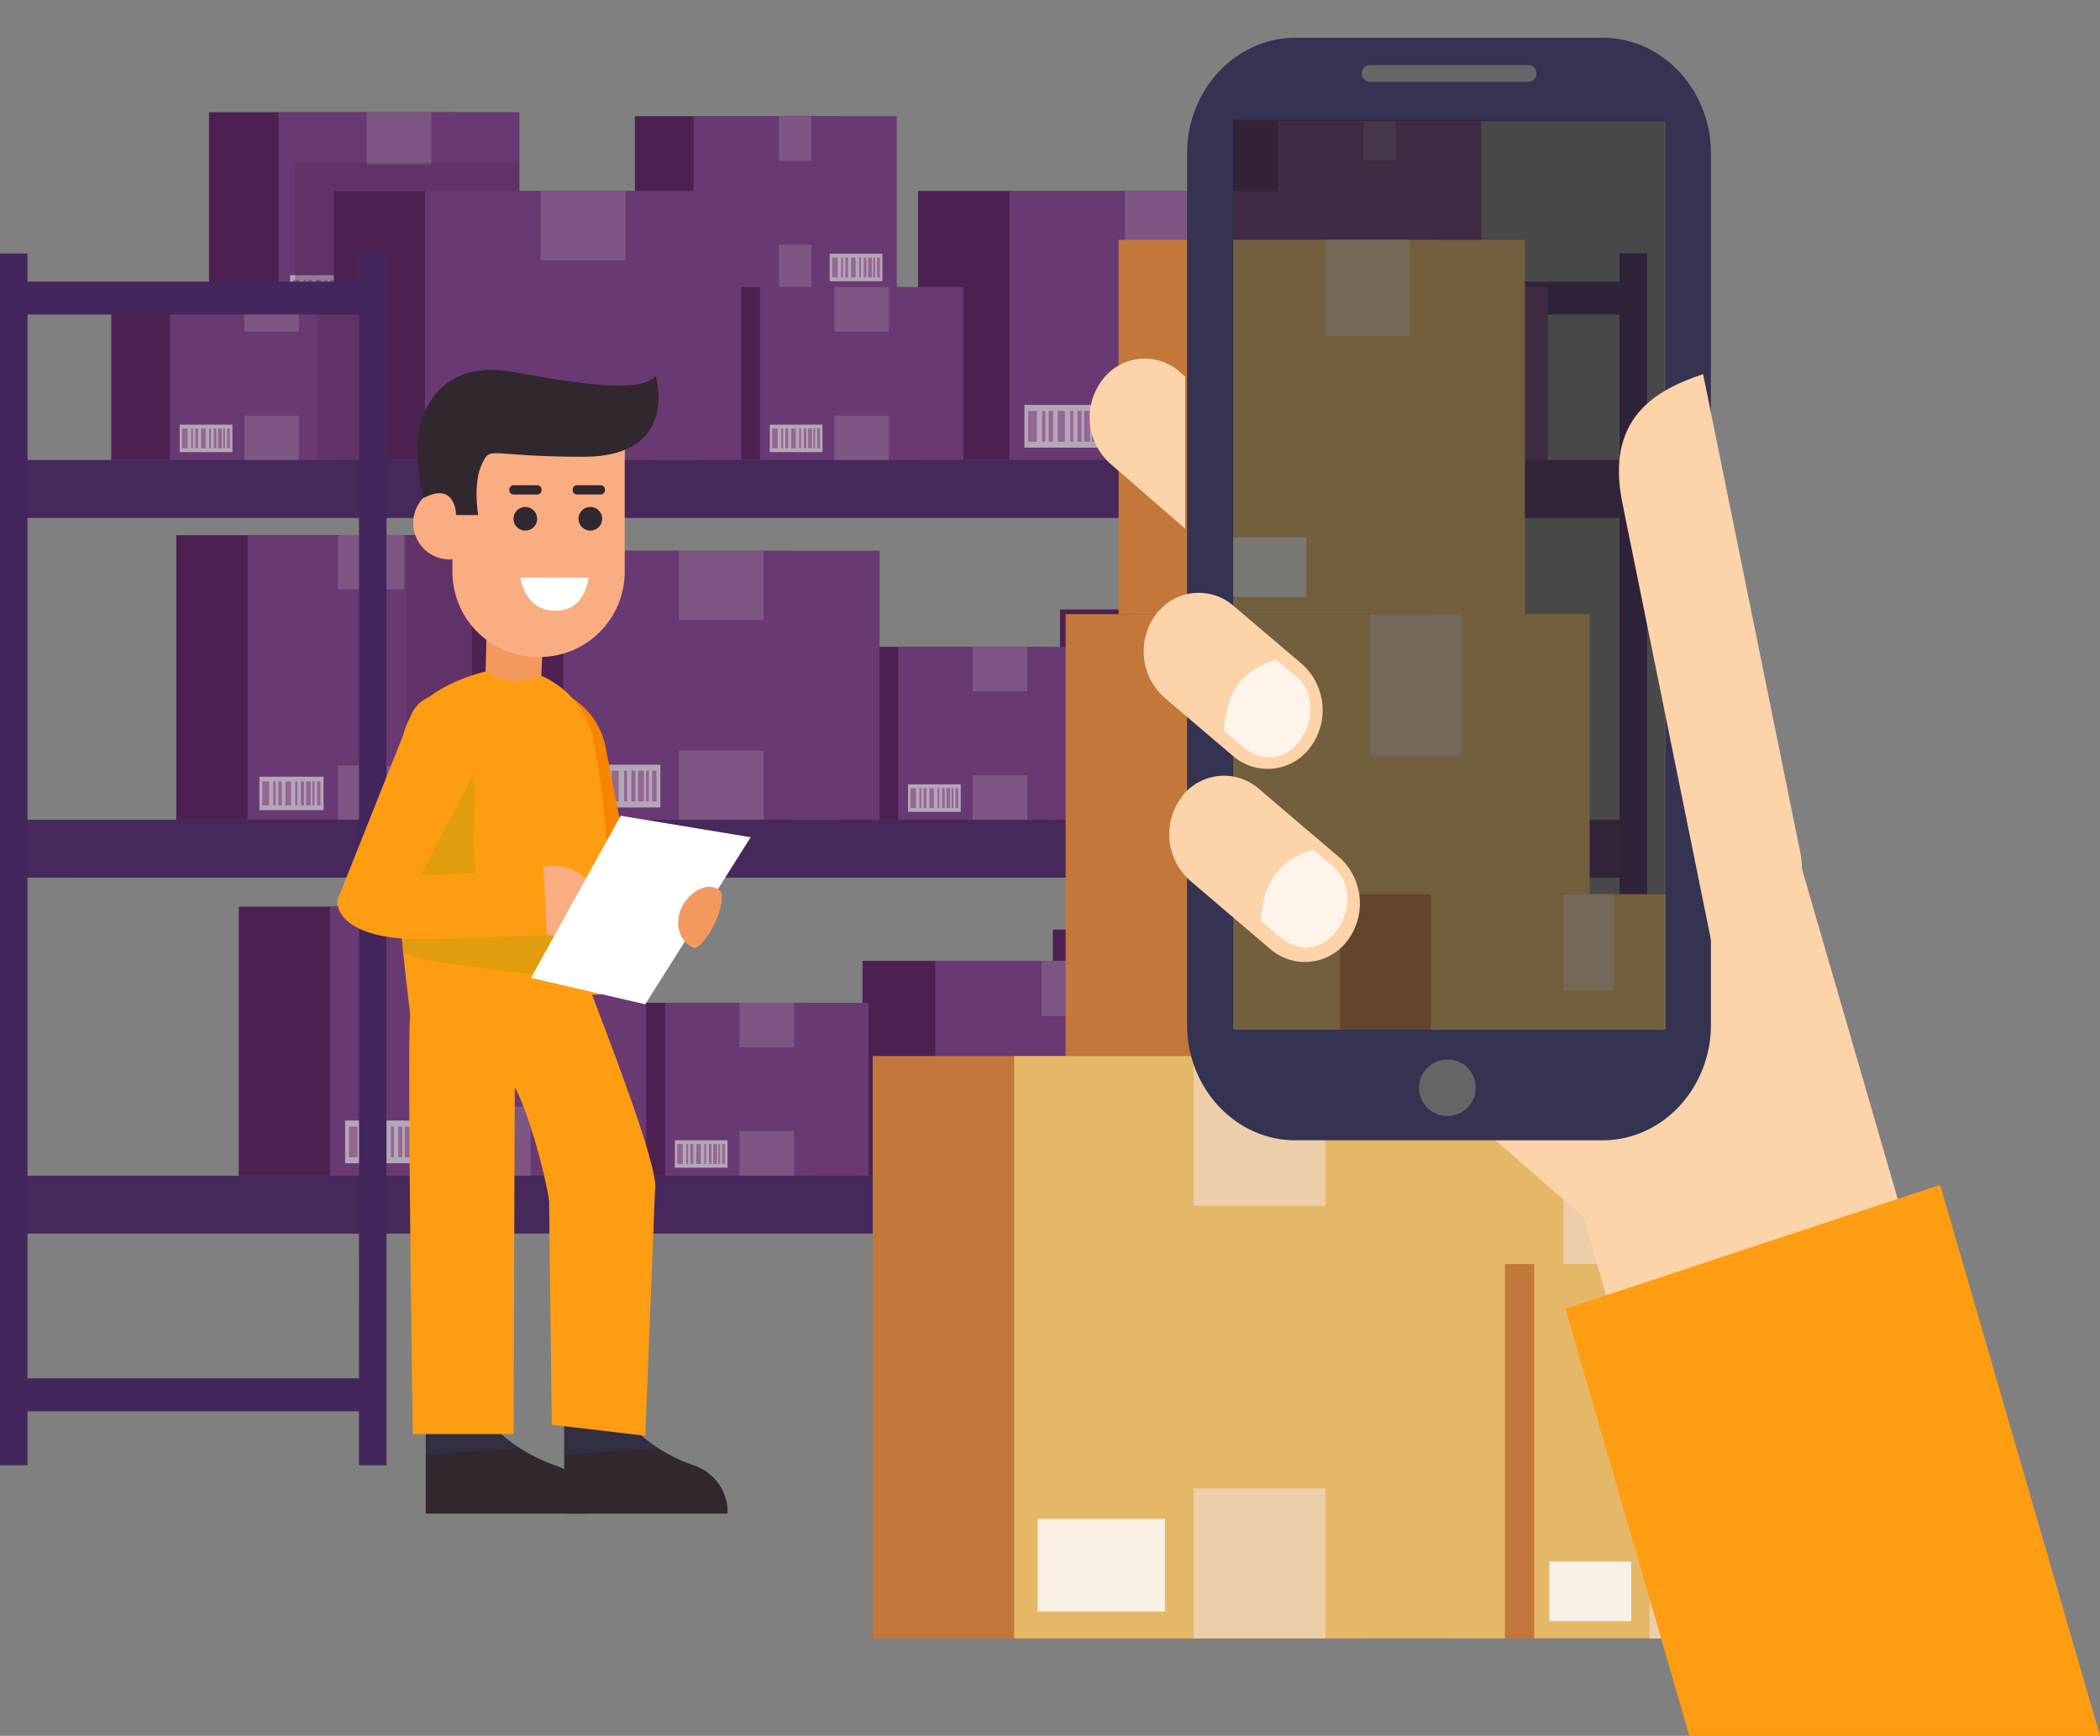 <svg id="Layer_1" data-name="Layer 1" xmlns="http://www.w3.org/2000/svg" viewBox="0 0 432.13 357.25"><rect x="0" y="0" width="432.13" height="357.25" fill="#808080" stroke="none"/><defs><style>.cls-1{fill:#2c0055;opacity:0.37;}.cls-1,.cls-20,.cls-22,.cls-27,.cls-9{isolation:isolate;}.cls-2,.cls-27{opacity:0.59;}.cls-3{fill:#2e094d;}.cls-4,.cls-9{fill:#3d003d;}.cls-5{fill:#6e2974;}.cls-6{fill:#925a91;}.cls-7{fill:#eae3e7;}.cls-8{fill:#b876aa;}.cls-9{opacity:0.32;}.cls-10{fill:#330c4b;}.cls-11{fill:#c4773a;}.cls-12{fill:#e5b868;}.cls-13{fill:#eccfa9;}.cls-14{fill:#faf1e5;}.cls-15{fill:#31272e;}.cls-16{fill:#f39960;}.cls-17{fill:#f9ad81;}.cls-18{fill:#fff;}.cls-19{fill:#f68501;}.cls-20,.cls-25{fill:#353352;}.cls-20{opacity:0.55;}.cls-21,.cls-24{fill:#ff9d12;}.cls-22{fill:#c59f09;opacity:0.5;}.cls-23{fill:#fdd3aa;}.cls-23,.cls-24,.cls-25,.cls-26,.cls-27,.cls-28{fill-rule:evenodd;}.cls-26{fill:#666;}.cls-27{fill:#232323;}.cls-28{fill:#fff4e9;}</style></defs><title>Untitled-2</title><path class="cls-1" d="M333.28,52.16V58h-28.5V24H250.9V39.31h-62V59.09h-4.39V23.92H130.65V39.31H106.87V23.11H43V58H5.65V52.2H0V301.53H5.65V290.45H73.88v11.08h5.65V253.87H259.4v47.66h5.66V290.45h68.22v11.08h5.65V52.16Zm0,189.81H319.57V220.5H293.33V191.34H265.06V180.63h68.22Zm-155.79-44.2v8.61H133V186.6H79.53v-6H259.4v10.71H216.67v6.43H177.49Zm81.91-91.18v18.85H218.12v7.7H181V113.36H101.82v-3.21H79.53v-3.56Zm10.06,18.85h-4.4V106.59h68.22v62.14H283.67V125.44ZM73.88,106.59v3.56H36.27v58.58H5.65V106.59Zm0,74v6H49.14V242H5.65V180.63Zm244.59-85.9v-30h14.81v30Zm-295.56-30v30H5.65v-30Zm51,219H5.65V253.87H73.88Zm191.18,0V253.87h68.22v29.81Z"/><g class="cls-2"><rect class="cls-3" x="259.4" y="52.16" width="5.65" height="249.38"/><rect class="cls-3" x="333.28" y="52.16" width="5.65" height="249.38"/><rect class="cls-3" x="262.23" y="57.96" width="73.88" height="6.77"/><rect class="cls-3" x="262.23" y="170.82" width="73.88" height="6.77"/><rect class="cls-3" x="262.23" y="283.68" width="73.88" height="6.77"/><rect class="cls-4" x="216.67" y="191.34" width="60.04" height="50.63"/><rect class="cls-5" x="233.82" y="191.34" width="59.51" height="50.63"/><rect class="cls-6" x="258.84" y="191.34" width="9.48" height="13.03"/><rect class="cls-6" x="258.84" y="228.94" width="9.48" height="13.03"/><rect class="cls-7" x="273.68" y="231.59" width="15.44" height="8.05"/><rect class="cls-8" x="274.39" y="232.72" width="1.64" height="5.79"/><rect class="cls-8" x="277.02" y="232.72" width="0.57" height="5.79"/><rect class="cls-8" x="279.95" y="232.72" width="1.34" height="5.79"/><rect class="cls-8" x="278.26" y="232.72" width="0.82" height="5.79"/><rect class="cls-8" x="282.3" y="232.72" width="0.56" height="5.79"/><rect class="cls-8" x="284.92" y="232.72" width="1.11" height="5.79"/><rect class="cls-8" x="286.41" y="232.72" width="0.55" height="5.79"/><rect class="cls-8" x="283.66" y="232.72" width="0.76" height="5.79"/><rect class="cls-8" x="287.55" y="232.72" width="0.82" height="5.79"/><rect class="cls-9" x="216.67" y="215.07" width="76.66" height="26.9"/><rect class="cls-4" x="250.9" y="23.92" width="42.2" height="35.59"/><rect class="cls-5" x="262.95" y="23.92" width="41.83" height="35.59"/><rect class="cls-6" x="280.54" y="23.92" width="6.66" height="9.16"/><rect class="cls-6" x="280.54" y="50.36" width="6.66" height="9.16"/><rect class="cls-7" x="290.97" y="52.22" width="10.85" height="5.66"/><rect class="cls-8" x="291.47" y="53.01" width="1.15" height="4.07"/><rect class="cls-8" x="293.32" y="53.01" width="0.4" height="4.07"/><rect class="cls-8" x="295.38" y="53.01" width="0.94" height="4.07"/><rect class="cls-8" x="294.19" y="53.01" width="0.58" height="4.07"/><rect class="cls-8" x="297.03" y="53.01" width="0.39" height="4.07"/><rect class="cls-8" x="298.87" y="53.01" width="0.78" height="4.07"/><rect class="cls-8" x="299.92" y="53.01" width="0.39" height="4.07"/><rect class="cls-8" x="297.99" y="53.01" width="0.54" height="4.07"/><rect class="cls-8" x="300.72" y="53.01" width="0.58" height="4.07"/><rect class="cls-4" x="265.68" y="220.5" width="42.2" height="21.47"/><rect class="cls-5" x="277.74" y="220.5" width="41.83" height="21.47"/><rect class="cls-6" x="293.04" y="220.5" width="11.22" height="6.36"/><rect class="cls-7" x="279.74" y="234.67" width="10.85" height="5.66"/><rect class="cls-8" x="280.24" y="235.46" width="1.15" height="4.07"/><rect class="cls-8" x="282.09" y="235.46" width="0.4" height="4.07"/><rect class="cls-8" x="284.15" y="235.46" width="0.94" height="4.07"/><rect class="cls-8" x="282.96" y="235.46" width="0.58" height="4.07"/><rect class="cls-8" x="285.8" y="235.46" width="0.39" height="4.07"/><rect class="cls-8" x="287.64" y="235.46" width="0.78" height="4.07"/><rect class="cls-8" x="288.69" y="235.46" width="0.39" height="4.07"/><rect class="cls-8" x="286.76" y="235.46" width="0.53" height="4.07"/><rect class="cls-8" x="289.49" y="235.46" width="0.58" height="4.07"/><rect class="cls-4" x="264.58" y="59.09" width="42.2" height="35.59"/><rect class="cls-5" x="276.64" y="59.09" width="41.83" height="35.59"/><rect class="cls-6" x="291.94" y="59.09" width="11.22" height="9.16"/><rect class="cls-6" x="291.94" y="85.53" width="11.22" height="9.16"/><rect class="cls-7" x="278.64" y="87.39" width="10.85" height="5.66"/><rect class="cls-8" x="279.14" y="88.18" width="1.15" height="4.07"/><rect class="cls-8" x="280.99" y="88.18" width="0.4" height="4.07"/><rect class="cls-8" x="283.05" y="88.18" width="0.94" height="4.07"/><rect class="cls-8" x="281.86" y="88.18" width="0.58" height="4.07"/><rect class="cls-8" x="284.7" y="88.18" width="0.39" height="4.07"/><rect class="cls-8" x="286.54" y="88.18" width="0.78" height="4.07"/><rect class="cls-8" x="287.59" y="88.18" width="0.39" height="4.07"/><rect class="cls-8" x="285.66" y="88.18" width="0.54" height="4.07"/><rect class="cls-8" x="288.39" y="88.18" width="0.58" height="4.07"/><rect class="cls-4" x="188.93" y="39.31" width="65.66" height="55.37"/><rect class="cls-5" x="207.69" y="39.31" width="65.08" height="55.37"/><rect class="cls-6" x="231.49" y="39.31" width="17.46" height="14.25"/><rect class="cls-6" x="231.49" y="80.44" width="17.46" height="14.25"/><rect class="cls-7" x="210.8" y="83.33" width="16.88" height="8.8"/><rect class="cls-8" x="211.58" y="84.57" width="1.79" height="6.33"/><rect class="cls-8" x="214.46" y="84.57" width="0.63" height="6.33"/><rect class="cls-8" x="217.66" y="84.57" width="1.47" height="6.33"/><rect class="cls-8" x="215.81" y="84.57" width="0.9" height="6.33"/><rect class="cls-8" x="220.23" y="84.57" width="0.61" height="6.33"/><rect class="cls-8" x="223.09" y="84.57" width="1.21" height="6.33"/><rect class="cls-8" x="224.73" y="84.57" width="0.6" height="6.33"/><rect class="cls-8" x="221.72" y="84.57" width="0.83" height="6.33"/><rect class="cls-8" x="225.97" y="84.57" width="0.9" height="6.33"/><rect class="cls-4" x="177.49" y="197.77" width="52.41" height="44.2"/><rect class="cls-5" x="192.46" y="197.77" width="51.95" height="44.2"/><rect class="cls-6" x="214.3" y="197.77" width="8.27" height="11.37"/><rect class="cls-6" x="214.3" y="230.6" width="8.27" height="11.37"/><rect class="cls-7" x="227.26" y="232.91" width="13.48" height="7.03"/><rect class="cls-8" x="227.88" y="233.89" width="1.43" height="5.06"/><rect class="cls-8" x="230.18" y="233.89" width="0.5" height="5.06"/><rect class="cls-8" x="232.73" y="233.89" width="1.17" height="5.06"/><rect class="cls-8" x="231.25" y="233.89" width="0.71" height="5.06"/><rect class="cls-8" x="234.78" y="233.89" width="0.48" height="5.06"/><rect class="cls-8" x="237.07" y="233.89" width="0.97" height="5.06"/><rect class="cls-8" x="238.37" y="233.89" width="0.48" height="5.06"/><rect class="cls-8" x="235.97" y="233.89" width="0.66" height="5.06"/><rect class="cls-8" x="239.37" y="233.89" width="0.72" height="5.06"/><rect class="cls-4" x="124.8" y="206.38" width="42.2" height="35.59"/><rect class="cls-5" x="136.86" y="206.38" width="41.83" height="35.59"/><rect class="cls-6" x="152.16" y="206.38" width="11.22" height="9.16"/><rect class="cls-6" x="152.16" y="232.81" width="11.22" height="9.16"/><rect class="cls-7" x="138.86" y="234.67" width="10.85" height="5.66"/><rect class="cls-8" x="139.36" y="235.46" width="1.15" height="4.07"/><rect class="cls-8" x="141.21" y="235.46" width="0.4" height="4.07"/><rect class="cls-8" x="143.27" y="235.46" width="0.94" height="4.07"/><rect class="cls-8" x="142.08" y="235.46" width="0.58" height="4.07"/><rect class="cls-8" x="144.92" y="235.46" width="0.39" height="4.07"/><rect class="cls-8" x="146.76" y="235.46" width="0.78" height="4.07"/><rect class="cls-8" x="147.81" y="235.46" width="0.39" height="4.07"/><rect class="cls-8" x="145.88" y="235.46" width="0.53" height="4.07"/><rect class="cls-8" x="148.61" y="235.46" width="0.58" height="4.07"/><rect class="cls-4" x="49.14" y="186.6" width="65.66" height="55.37"/><rect class="cls-5" x="67.9" y="186.6" width="65.08" height="55.37"/><rect class="cls-6" x="91.71" y="186.6" width="17.46" height="14.25"/><rect class="cls-6" x="91.71" y="227.72" width="17.46" height="14.25"/><rect class="cls-7" x="71.02" y="230.61" width="16.88" height="8.8"/><rect class="cls-8" x="71.79" y="231.85" width="1.79" height="6.34"/><rect class="cls-8" x="74.67" y="231.85" width="0.63" height="6.34"/><rect class="cls-8" x="77.88" y="231.85" width="1.47" height="6.34"/><rect class="cls-8" x="76.02" y="231.85" width="0.9" height="6.34"/><rect class="cls-8" x="80.44" y="231.85" width="0.61" height="6.34"/><rect class="cls-8" x="83.31" y="231.85" width="1.21" height="6.34"/><rect class="cls-8" x="84.94" y="231.85" width="0.6" height="6.34"/><rect class="cls-8" x="81.94" y="231.85" width="0.83" height="6.34"/><rect class="cls-8" x="86.19" y="231.85" width="0.9" height="6.34"/><rect class="cls-4" x="43.03" y="23.11" width="49.99" height="42.16"/><rect class="cls-5" x="57.31" y="23.11" width="49.55" height="42.16"/><rect class="cls-6" x="75.44" y="23.11" width="13.3" height="10.85"/><rect class="cls-6" x="75.44" y="54.43" width="13.3" height="10.85"/><rect class="cls-7" x="59.69" y="56.63" width="12.86" height="6.7"/><rect class="cls-8" x="60.27" y="57.57" width="1.36" height="4.82"/><rect class="cls-8" x="62.47" y="57.57" width="0.48" height="4.82"/><rect class="cls-8" x="64.91" y="57.57" width="1.12" height="4.82"/><rect class="cls-8" x="63.5" y="57.57" width="0.68" height="4.82"/><rect class="cls-8" x="66.86" y="57.57" width="0.46" height="4.82"/><rect class="cls-8" x="69.05" y="57.57" width="0.92" height="4.82"/><rect class="cls-8" x="70.29" y="57.57" width="0.46" height="4.82"/><rect class="cls-8" x="68" y="57.57" width="0.63" height="4.82"/><rect class="cls-8" x="71.24" y="57.57" width="0.68" height="4.82"/><rect class="cls-9" x="60.75" y="33.45" width="46.12" height="31.82"/><rect class="cls-4" x="130.65" y="23.92" width="42.2" height="35.59"/><rect class="cls-5" x="142.71" y="23.92" width="41.83" height="35.59"/><rect class="cls-6" x="160.29" y="23.92" width="6.66" height="9.16"/><rect class="cls-6" x="160.29" y="50.36" width="6.66" height="9.16"/><rect class="cls-7" x="170.73" y="52.22" width="10.85" height="5.66"/><rect class="cls-8" x="171.23" y="53.01" width="1.15" height="4.07"/><rect class="cls-8" x="173.08" y="53.01" width="0.4" height="4.07"/><rect class="cls-8" x="175.13" y="53.01" width="0.94" height="4.07"/><rect class="cls-8" x="173.94" y="53.01" width="0.58" height="4.07"/><rect class="cls-8" x="176.79" y="53.01" width="0.39" height="4.07"/><rect class="cls-8" x="178.63" y="53.01" width="0.78" height="4.07"/><rect class="cls-8" x="179.68" y="53.01" width="0.39" height="4.07"/><rect class="cls-8" x="177.75" y="53.01" width="0.53" height="4.07"/><rect class="cls-8" x="180.48" y="53.01" width="0.58" height="4.07"/><rect class="cls-4" x="144.34" y="59.09" width="42.2" height="35.59"/><rect class="cls-5" x="156.39" y="59.09" width="41.83" height="35.59"/><rect class="cls-6" x="171.7" y="59.09" width="11.22" height="9.16"/><rect class="cls-6" x="171.7" y="85.53" width="11.22" height="9.16"/><rect class="cls-7" x="158.4" y="87.39" width="10.85" height="5.66"/><rect class="cls-8" x="158.89" y="88.18" width="1.15" height="4.07"/><rect class="cls-8" x="160.75" y="88.18" width="0.4" height="4.07"/><rect class="cls-8" x="162.8" y="88.18" width="0.94" height="4.07"/><rect class="cls-8" x="161.61" y="88.18" width="0.58" height="4.07"/><rect class="cls-8" x="164.45" y="88.18" width="0.39" height="4.07"/><rect class="cls-8" x="166.3" y="88.18" width="0.78" height="4.07"/><rect class="cls-8" x="167.35" y="88.18" width="0.39" height="4.07"/><rect class="cls-8" x="165.41" y="88.18" width="0.54" height="4.07"/><rect class="cls-8" x="168.15" y="88.18" width="0.58" height="4.07"/><rect class="cls-4" x="68.68" y="39.31" width="65.66" height="55.37"/><rect class="cls-5" x="87.44" y="39.31" width="65.08" height="55.37"/><rect class="cls-6" x="111.25" y="39.31" width="17.46" height="14.25"/><rect class="cls-6" x="111.25" y="80.44" width="17.46" height="14.25"/><rect class="cls-7" x="90.56" y="83.33" width="16.88" height="8.8"/><rect class="cls-8" x="91.33" y="84.57" width="1.79" height="6.33"/><rect class="cls-8" x="94.21" y="84.57" width="0.63" height="6.33"/><rect class="cls-8" x="97.41" y="84.57" width="1.47" height="6.33"/><rect class="cls-8" x="95.56" y="84.57" width="0.9" height="6.33"/><rect class="cls-8" x="99.98" y="84.57" width="0.61" height="6.33"/><rect class="cls-8" x="102.85" y="84.57" width="1.21" height="6.33"/><rect class="cls-8" x="104.48" y="84.57" width="0.6" height="6.33"/><rect class="cls-8" x="101.47" y="84.57" width="0.83" height="6.33"/><rect class="cls-8" x="105.73" y="84.57" width="0.9" height="6.33"/><rect class="cls-4" x="218.12" y="125.44" width="51.33" height="43.29"/><rect class="cls-5" x="232.79" y="125.44" width="50.88" height="43.29"/><rect class="cls-6" x="251.4" y="125.44" width="13.65" height="11.14"/><rect class="cls-6" x="251.4" y="157.59" width="13.65" height="11.14"/><rect class="cls-7" x="235.23" y="159.85" width="13.2" height="6.88"/><rect class="cls-8" x="235.83" y="160.82" width="1.4" height="4.95"/><rect class="cls-8" x="238.08" y="160.82" width="0.49" height="4.95"/><rect class="cls-8" x="240.59" y="160.82" width="1.15" height="4.95"/><rect class="cls-8" x="239.14" y="160.82" width="0.7" height="4.95"/><rect class="cls-8" x="242.59" y="160.82" width="0.47" height="4.95"/><rect class="cls-8" x="244.84" y="160.82" width="0.95" height="4.95"/><rect class="cls-8" x="246.11" y="160.82" width="0.47" height="4.95"/><rect class="cls-8" x="243.76" y="160.82" width="0.65" height="4.95"/><rect class="cls-8" x="247.09" y="160.82" width="0.7" height="4.95"/><rect class="cls-4" x="36.27" y="110.15" width="51.33" height="58.58"/><rect class="cls-5" x="50.94" y="110.15" width="50.88" height="58.58"/><rect class="cls-6" x="69.55" y="110.15" width="13.65" height="11.14"/><rect class="cls-6" x="69.55" y="157.59" width="13.65" height="11.14"/><rect class="cls-7" x="53.38" y="159.85" width="13.2" height="6.88"/><rect class="cls-8" x="53.98" y="160.82" width="1.4" height="4.95"/><rect class="cls-8" x="56.23" y="160.82" width="0.49" height="4.95"/><rect class="cls-8" x="58.74" y="160.82" width="1.15" height="4.95"/><rect class="cls-8" x="57.29" y="160.82" width="0.7" height="4.95"/><rect class="cls-8" x="60.74" y="160.82" width="0.47" height="4.95"/><rect class="cls-8" x="62.99" y="160.82" width="0.95" height="4.95"/><rect class="cls-8" x="64.26" y="160.82" width="0.47" height="4.95"/><rect class="cls-8" x="61.91" y="160.82" width="0.65" height="4.95"/><rect class="cls-8" x="65.24" y="160.82" width="0.7" height="4.95"/><rect class="cls-9" x="83.61" y="110.15" width="18.21" height="58.58"/><rect class="cls-4" x="172.79" y="133.14" width="42.2" height="35.59"/><rect class="cls-5" x="184.84" y="133.14" width="41.83" height="35.59"/><rect class="cls-6" x="200.15" y="133.14" width="11.22" height="9.16"/><rect class="cls-6" x="200.15" y="159.57" width="11.22" height="9.16"/><rect class="cls-7" x="186.85" y="161.43" width="10.85" height="5.66"/><rect class="cls-8" x="187.34" y="162.23" width="1.15" height="4.07"/><rect class="cls-8" x="189.19" y="162.23" width="0.4" height="4.07"/><rect class="cls-8" x="191.25" y="162.23" width="0.94" height="4.07"/><rect class="cls-8" x="190.06" y="162.23" width="0.58" height="4.07"/><rect class="cls-8" x="192.9" y="162.23" width="0.39" height="4.07"/><rect class="cls-8" x="194.75" y="162.23" width="0.78" height="4.07"/><rect class="cls-8" x="195.8" y="162.23" width="0.39" height="4.07"/><rect class="cls-8" x="193.86" y="162.23" width="0.54" height="4.07"/><rect class="cls-8" x="196.6" y="162.23" width="0.58" height="4.07"/><rect class="cls-4" x="97.13" y="113.36" width="65.66" height="55.37"/><rect class="cls-5" x="115.89" y="113.36" width="65.08" height="55.37"/><rect class="cls-6" x="139.7" y="113.36" width="17.46" height="14.25"/><rect class="cls-6" x="139.7" y="154.48" width="17.46" height="14.25"/><rect class="cls-7" x="119.01" y="157.38" width="16.88" height="8.8"/><rect class="cls-8" x="119.78" y="158.61" width="1.79" height="6.33"/><rect class="cls-8" x="122.66" y="158.61" width="0.63" height="6.33"/><rect class="cls-8" x="125.86" y="158.61" width="1.47" height="6.33"/><rect class="cls-8" x="124.01" y="158.61" width="0.9" height="6.33"/><rect class="cls-8" x="128.43" y="158.61" width="0.61" height="6.33"/><rect class="cls-8" x="131.3" y="158.61" width="1.21" height="6.33"/><rect class="cls-8" x="132.93" y="158.61" width="0.6" height="6.33"/><rect class="cls-8" x="129.92" y="158.61" width="0.83" height="6.33"/><rect class="cls-8" x="134.18" y="158.61" width="0.9" height="6.33"/><rect class="cls-4" x="22.91" y="59.09" width="42.2" height="35.59"/><rect class="cls-5" x="34.97" y="59.09" width="41.83" height="35.59"/><rect class="cls-6" x="50.27" y="59.09" width="11.22" height="9.16"/><rect class="cls-6" x="50.27" y="85.53" width="11.22" height="9.16"/><rect class="cls-7" x="36.97" y="87.39" width="10.85" height="5.66"/><rect class="cls-8" x="37.47" y="88.18" width="1.15" height="4.07"/><rect class="cls-8" x="39.32" y="88.18" width="0.4" height="4.07"/><rect class="cls-8" x="41.38" y="88.18" width="0.94" height="4.07"/><rect class="cls-8" x="40.19" y="88.18" width="0.58" height="4.07"/><rect class="cls-8" x="43.03" y="88.18" width="0.39" height="4.07"/><rect class="cls-8" x="44.87" y="88.18" width="0.78" height="4.07"/><rect class="cls-8" x="45.92" y="88.18" width="0.39" height="4.07"/><rect class="cls-8" x="43.99" y="88.18" width="0.53" height="4.07"/><rect class="cls-8" x="46.72" y="88.18" width="0.58" height="4.07"/><rect class="cls-9" x="65.31" y="59.09" width="11.49" height="35.59"/><rect class="cls-10" x="2.83" y="94.69" width="330.45" height="11.9"/><rect class="cls-10" x="2.83" y="168.73" width="330.45" height="11.9"/><rect class="cls-10" x="2.83" y="241.97" width="330.45" height="11.9"/><rect class="cls-3" y="52.16" width="5.65" height="249.38"/><rect class="cls-3" x="73.88" y="52.16" width="5.65" height="249.38"/><rect class="cls-3" x="2.83" y="57.96" width="73.88" height="6.77"/><rect class="cls-3" x="2.83" y="283.68" width="73.88" height="6.77"/></g><rect class="cls-11" x="219.28" y="126.39" width="81.08" height="141.79"/><rect class="cls-12" x="246.88" y="126.39" width="80.23" height="141.79"/><rect class="cls-13" x="281.91" y="126.39" width="18.82" height="29.23"/><rect class="cls-13" x="281.91" y="238.95" width="18.82" height="29.23"/><rect class="cls-14" x="251.47" y="244.88" width="24.84" height="18.06"/><rect class="cls-15" x="252.6" y="247.42" width="2.64" height="13"/><rect class="cls-15" x="256.84" y="247.42" width="0.92" height="13"/><rect class="cls-15" x="261.55" y="247.42" width="2.16" height="13"/><rect class="cls-15" x="258.83" y="247.42" width="1.32" height="13"/><rect class="cls-15" x="265.33" y="247.42" width="0.89" height="13"/><rect class="cls-15" x="269.55" y="247.42" width="1.79" height="13"/><rect class="cls-15" x="271.95" y="247.42" width="0.89" height="13"/><rect class="cls-15" x="267.53" y="247.42" width="1.22" height="13"/><rect class="cls-15" x="273.79" y="247.42" width="1.32" height="13"/><rect class="cls-11" x="275.75" y="184.04" width="65.49" height="77.02"/><rect class="cls-12" x="294.46" y="184.04" width="64.91" height="77.02"/><rect class="cls-13" x="321.75" y="184.04" width="10.34" height="19.82"/><rect class="cls-13" x="321.75" y="241.25" width="10.34" height="19.82"/><rect class="cls-14" x="337.94" y="245.27" width="16.84" height="12.25"/><rect class="cls-11" x="296.99" y="260.16" width="65.49" height="77.02"/><rect class="cls-12" x="315.7" y="260.16" width="64.91" height="77.02"/><rect class="cls-13" x="339.44" y="260.16" width="17.42" height="19.82"/><rect class="cls-13" x="339.44" y="317.37" width="17.42" height="19.82"/><rect class="cls-14" x="318.81" y="321.39" width="16.84" height="12.25"/><rect class="cls-11" x="230.18" y="49.36" width="65.49" height="77.02"/><rect class="cls-12" x="248.89" y="49.36" width="64.91" height="77.02"/><rect class="cls-13" x="272.64" y="49.36" width="17.42" height="19.82"/><rect class="cls-14" x="252" y="110.59" width="16.84" height="12.25"/><rect class="cls-11" x="179.58" y="217.35" width="101.89" height="119.84"/><rect class="cls-12" x="208.69" y="217.35" width="100.99" height="119.84"/><rect class="cls-13" x="245.64" y="217.35" width="27.1" height="30.83"/><rect class="cls-13" x="245.64" y="306.35" width="27.1" height="30.83"/><rect class="cls-14" x="213.53" y="312.61" width="26.2" height="19.05"/><polygon class="cls-16" points="100.22 127.45 99.61 149.18 110.96 149.4 111.89 127.63 100.22 127.45"/><path class="cls-17" d="M93.1,89v11.2a5.51,5.51,0,0,0-.57-.06,7.5,7.5,0,0,0,0,15,5.51,5.51,0,0,0,.57-.06v2.59a17.55,17.55,0,0,0,17.55,17.55H111a17.55,17.55,0,0,0,17.55-17.55h0V89Z"/><path class="cls-15" d="M110.53,106.77a2.43,2.43,0,1,1-2.43-2.43h0a2.42,2.42,0,0,1,2.42,2.42Z"/><path class="cls-15" d="M123.91,106.77a2.43,2.43,0,1,1-2.43-2.43,2.43,2.43,0,0,1,2.43,2.43Z"/><path class="cls-18" d="M107.09,118.89h14s-.46,6.82-6.82,6.82S107.09,118.89,107.09,118.89Z"/><path class="cls-15" d="M118.74,99.87h4.88a.87.87,0,0,1,.87.87h0v.14a.87.87,0,0,1-.88.88h-4.88a.87.87,0,0,1-.88-.88v-.14a.87.87,0,0,1,.87-.87Z"/><path class="cls-15" d="M105.67,99.87h4.88a.87.87,0,0,1,.88.88v.14a.87.87,0,0,1-.88.88h-4.88a.87.87,0,0,1-.87-.87h0v-.14a.87.87,0,0,1,.85-.89Z"/><path class="cls-15" d="M86.13,89S88,73.25,105.79,76.58s26.71,3.79,29.13.76c0,0,5.12,16.67-14.87,16.67s-19-2.42-20.89,1.52S98.4,106,98.4,106H93.85s0-7-6.65-3.52C87.2,102.46,85.52,97.8,86.13,89Z"/><path class="cls-19" d="M137.33,191.53c.29-.47.59-.9.9-1.33-2.13-2.21-4.45-4.64-6-6.37a12,12,0,0,1-2.59-4.49l-5-25.46a15.43,15.43,0,0,0-6.93-10.21,4,4,0,0,0-.57-.32c-8.32-4.08-11,6.55-11.2,10.29a6.68,6.68,0,0,0,.66,3.23l14.24,31.7a4.49,4.49,0,0,0,4.07,2.53l9.44,7A26.33,26.33,0,0,1,137.33,191.53Z"/><path class="cls-15" d="M116.1,292.9v18.61h33.63v-.09a10.12,10.12,0,0,0-6.7-9.73c-4.78-1.66-11-4.85-15.26-10.87Z"/><path class="cls-20" d="M127.77,290.82,116.1,292.9l.08,6.48,19.34-1.29A27.13,27.13,0,0,1,127.77,290.82Z"/><path class="cls-15" d="M87.61,292.9v18.61h33.63v-.09a10.12,10.12,0,0,0-6.7-9.73c-4.78-1.66-11-4.85-15.26-10.87Z"/><path class="cls-20" d="M99.28,290.82,87.61,292.9l.09,6.48,19.3-1.29A27,27,0,0,1,99.28,290.82Z"/><path class="cls-21" d="M121.83,204.74l2.48-.09a181.46,181.46,0,0,0-2.16-52.17,18.59,18.59,0,0,0-10.78-13.41c-3.38,1.31-7.3,1.68-10.45-.34a8.61,8.61,0,0,1-.77-.58c-7,1.69-15.81,5.89-17.08,13.15-4,22.87,1.55,56.89,1.34,58-.66,3.27.53,85.84.53,85.84h20.74l.25-71.32c3.45,6.11,7.4,22.71,7.07,24.17l.55,45.24,19.23,2.26,2-50.47C135.78,241.19,126.7,217.52,121.83,204.74Z"/><path class="cls-22" d="M94.25,198.54c6.48.79,12.91,2.05,19.46,2h4c3.07-2.74,1.53-6.31.43-8-2.89-4.51-17.47-4.86-19.3-9.94-2-5.58-1.39-11.55-1.21-17.35.26-8-.85-13.9-8.48-17.57-1.19-.58-2.4-1.09-3.63-1.58A11.12,11.12,0,0,0,83,151.29c-2.47,14.23-1.27,32.74-.06,45A61.91,61.91,0,0,0,94.25,198.54Z"/><path class="cls-21" d="M69.58,184.88l15-37.65a6.81,6.81,0,0,1,1.94-2.68c2.86-2.4,11.1-4.58,13.72,4.31a10.46,10.46,0,0,1-.22,5.41L86.86,179.62c-.49,1.4,25-1.19,25-1.19l.72,14s-15.78.72-24.51.87C70,193.64,68.93,186.49,69.58,184.88Z"/><path class="cls-17" d="M113.41,178.21a9.5,9.5,0,0,0-1.59.22l.72,14a10.7,10.7,0,0,0,1.6.06c4.74-.25,8.42-3.65,8.21-7.61S118.14,178,113.41,178.21Z"/><polygon class="cls-18" points="127.72 167.89 109.27 201.25 132.77 206.69 154.47 172.31 127.72 167.89"/><path class="cls-16" d="M148.11,183.23c.86.66.38,3.85-1,6.73s-3.49,5.46-4.33,5.13c-2.92-1.16-4.05-4.88-2.6-8.16S145.61,181.26,148.11,183.23Z"/><path class="cls-23" d="M329.47,234.68c12.25,0,22.26-10.69,22.26-23.78V145.67l8.62-2.85,35.21,121.35-60,19.82-9.69-33.54-18.14-15.77Z"/><path class="cls-23" d="M226.69,78.39a10.88,10.88,0,0,1,15.16-2.58,9.89,9.89,0,0,1,.81.64l1.23,1.08v31.29L228.51,95.46A12.78,12.78,0,0,1,226.69,78.39Z"/><polygon class="cls-24" points="399.23 243.86 322.13 269.35 347.63 357.25 432.13 357.25 399.23 243.86"/><path class="cls-25" d="M244.27,31.56V210.89c0,13.09,10,23.79,22.26,23.79h63.28c12.26,0,22.26-10.69,22.26-23.79V31.56c0-13.08-10-23.78-22.26-23.78H266.55C254.29,7.78,244.27,18.48,244.27,31.56Zm9.48-6.3a.34.34,0,0,1,.31-.33h88.27a.34.34,0,0,1,.31.33V211.54a.34.34,0,0,1-.31.34H254.06a.33.33,0,0,1-.31-.34Z"/><path class="cls-26" d="M314.55,13.39h-32.7a1.67,1.67,0,0,0-1.61,1.72h0a1.66,1.66,0,0,0,1.61,1.71h32.7a1.67,1.67,0,0,0,1.61-1.71h0A1.67,1.67,0,0,0,314.55,13.39Z"/><path class="cls-26" d="M298.19,218.07a5.82,5.82,0,1,0,5.44,6.19c0-.13,0-.25,0-.37A5.65,5.65,0,0,0,298.19,218.07Z"/><path class="cls-27" d="M342.25,24.6H254a.33.33,0,0,0-.31.33V211.55a.33.33,0,0,0,.31.33h88.25a.33.33,0,0,0,.32-.33h0V24.93a.34.34,0,0,0-.32-.33Z"/><path class="cls-23" d="M360.54,194.87l-7.66,2.53L350.77,187l-16.92-83.45C330.33,86.2,340.44,80.34,350.46,77l20,98.49C372.11,183.81,367.66,192.51,360.54,194.87Z"/><path class="cls-23" d="M243.05,164.19h0a12.75,12.75,0,0,0,1.78,17l16.56,14.13a10.89,10.89,0,0,0,15.37-1.1c.22-.25.42-.51.62-.78h0a12.73,12.73,0,0,0-1.78-17L259,162.31a10.91,10.91,0,0,0-15.38,1.11C243.44,163.67,243.24,163.93,243.05,164.19Z"/><path class="cls-28" d="M274.05,178.06l-3.86-3.17c-7,2-10.38,7.06-10.69,14.64l3.63,3.11C273.07,201.07,282.39,184.73,274.05,178.06Z"/><path class="cls-23" d="M237.81,126.53h0a12.75,12.75,0,0,0,1.85,17.09l14.1,12a10.9,10.9,0,0,0,15.36-1.18c.21-.25.41-.5.59-.76h0a12.72,12.72,0,0,0-1.78-17l-14.11-12a10.89,10.89,0,0,0-15.37,1.08C238.22,126,238,126.26,237.81,126.53Z"/><path class="cls-28" d="M266.44,138.94l-3.87-3.17c-7,2-10.37,7.06-10.68,14.64l3.63,3.11C265.48,162,274.78,145.61,266.44,138.94Z"/></svg>